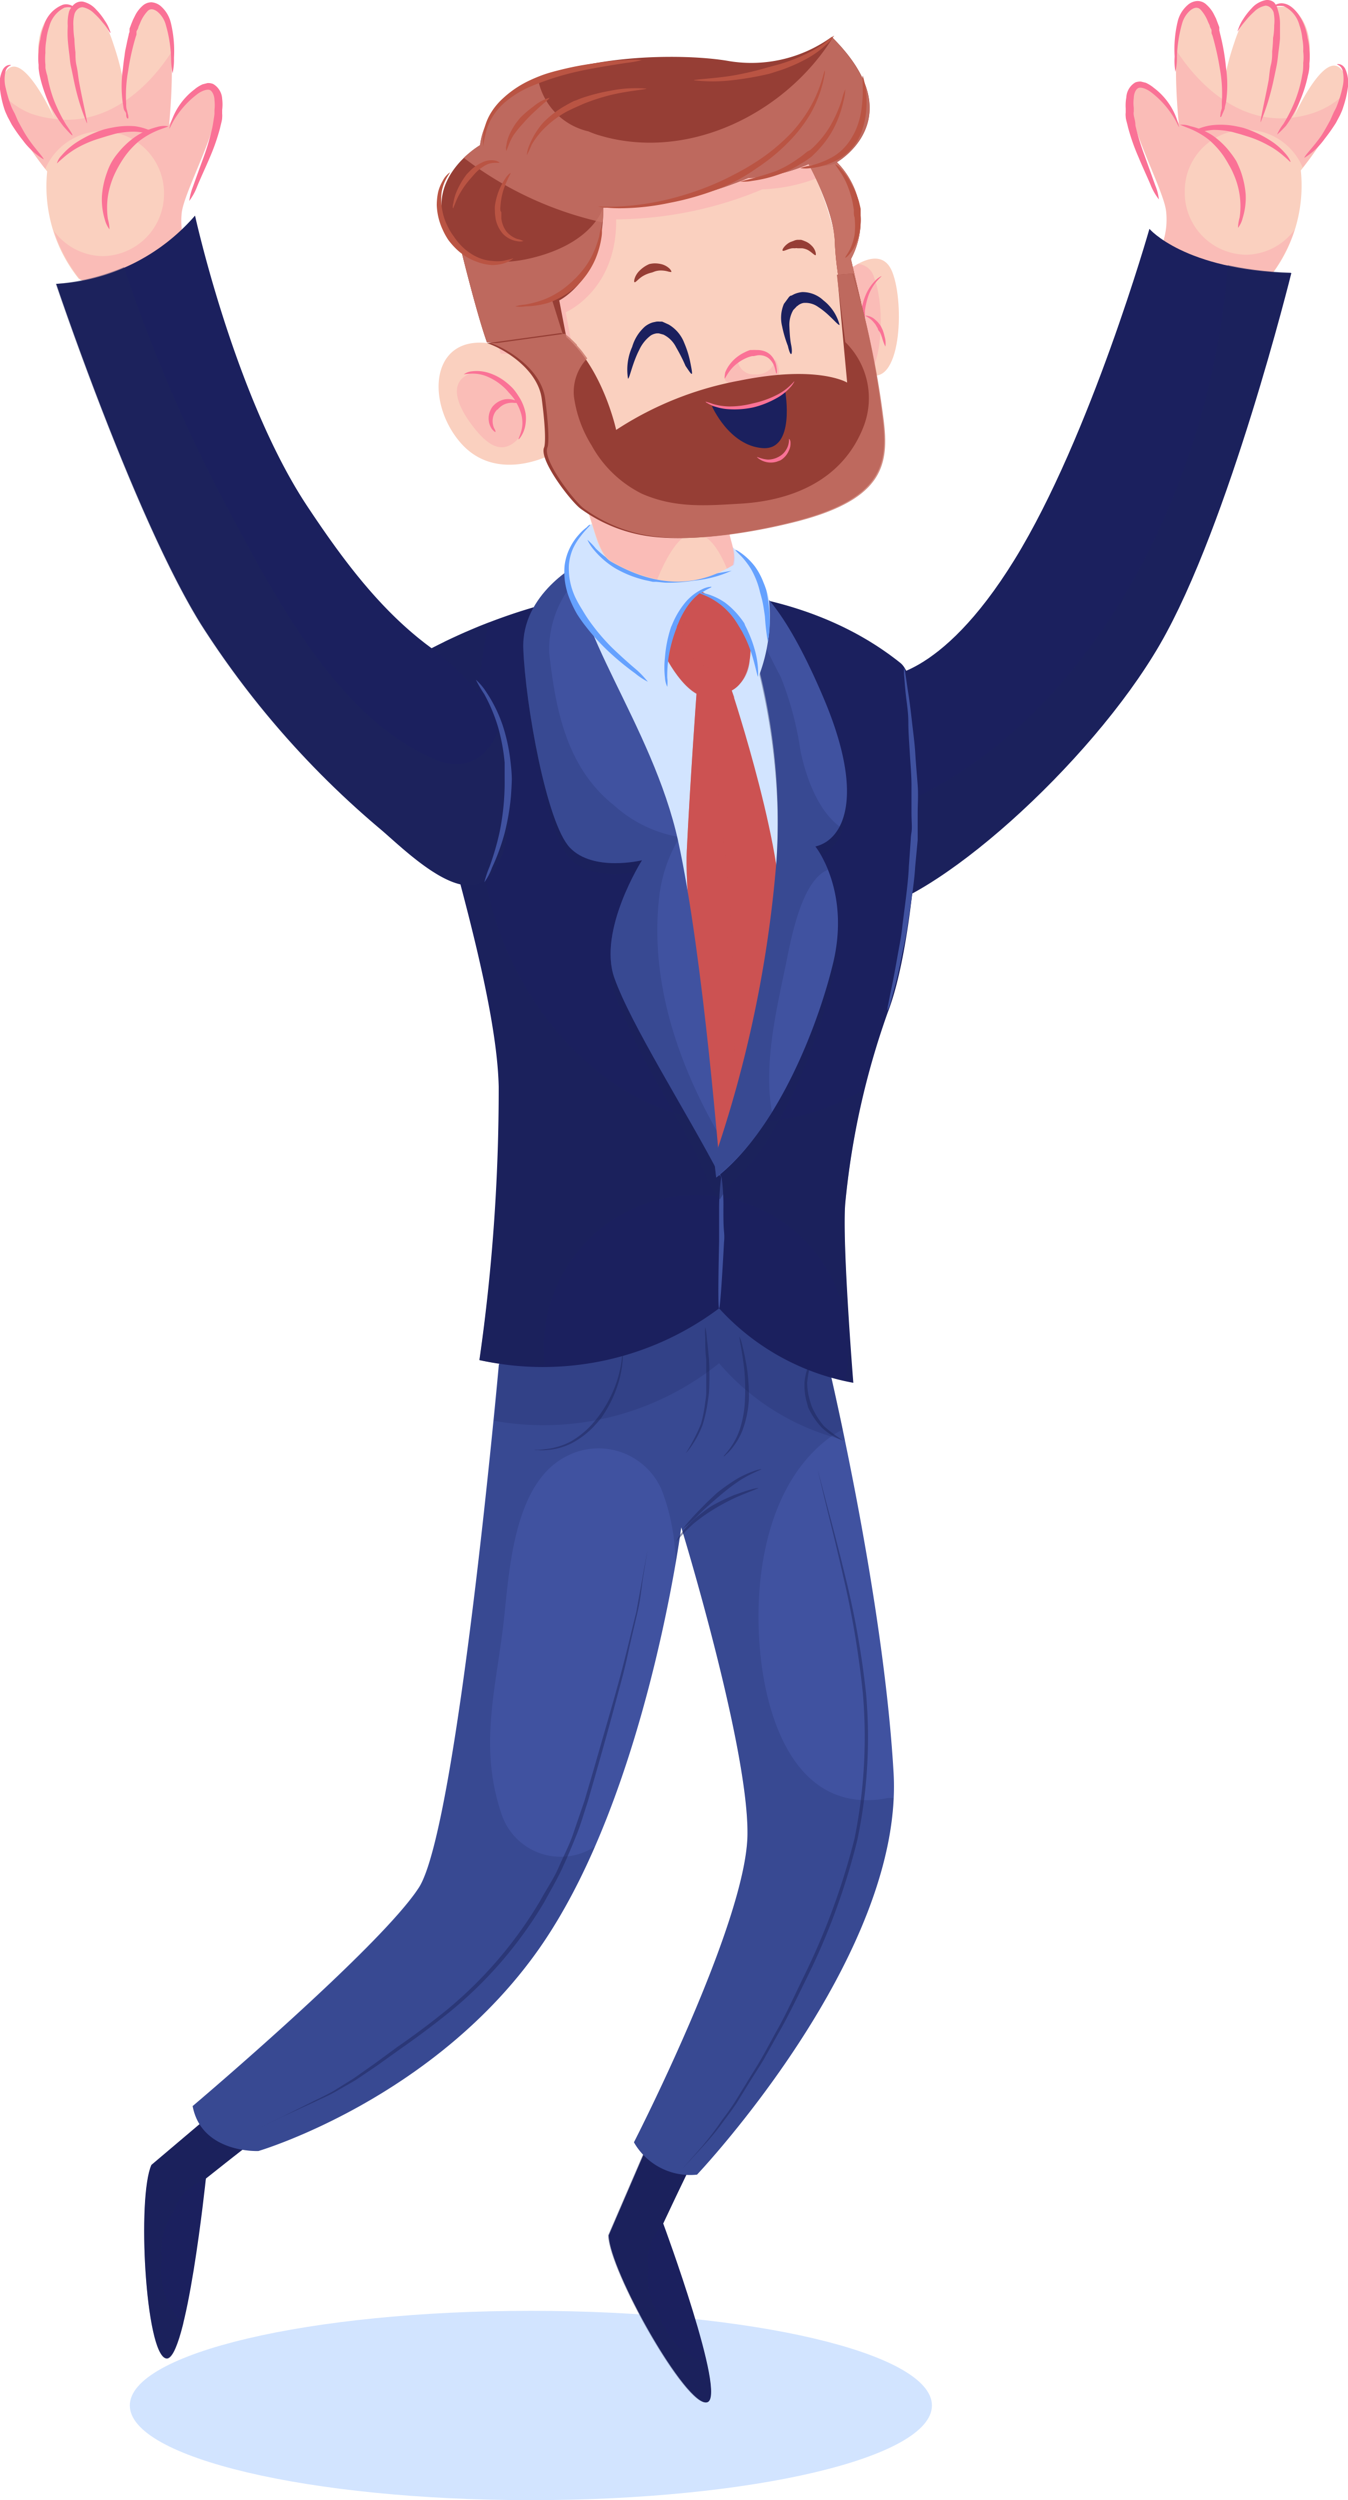 <svg xmlns="http://www.w3.org/2000/svg" viewBox="0 0 106.85 198.07"><defs><style>.cls-1{isolation:isolate;}.cls-12,.cls-2{fill:#d2e4ff;}.cls-14,.cls-16,.cls-17,.cls-2,.cls-7,.cls-9{mix-blend-mode:multiply;}.cls-3{fill:#fad0bf;}.cls-4,.cls-5{fill:#fa7296;}.cls-18,.cls-4,.cls-9{opacity:0.2;}.cls-6{fill:#1b205e;}.cls-11,.cls-7,.cls-9{fill:#1d255b;}.cls-16,.cls-7{opacity:0.4;}.cls-8{fill:#4052a0;}.cls-10,.cls-14{opacity:0.5;}.cls-13,.cls-14{fill:#cc5252;}.cls-15{fill:#65a1ff;}.cls-17{fill:#c87568;opacity:0.8;}.cls-19{fill:#963e35;}.cls-20{fill:#ba5443;}</style></defs><g class="cls-1"><g id="Layer_2" data-name="Layer 2"><g id="OBJECTS"><path class="cls-2" d="M73.87,190.57c0,4.14-14.23,7.5-31.79,7.5s-31.79-3.36-31.79-7.5,14.24-7.5,31.79-7.5S73.87,186.43,73.87,190.57Z"/><path class="cls-3" d="M100.61,22a11.67,11.67,0,0,0,2.5-8.5s4.67-5.66,3.33-7.83-4,3.83-4,3.83c1-2.22,2.23-6.07.59-8.24a1.77,1.77,0,0,0-.87-.68c-.36-.11-.72,0-1.07-.06C99.15,0,98.34,1.84,97.83,3.4a21.59,21.59,0,0,0-.74,2.73,7.92,7.92,0,0,1-.15-2,9.93,9.93,0,0,0-.56-1.61c-.22-.89-.6-2.3-1.77-2.21-2.17.16-1.17,9.5-1.17,9.5s-2.11-4.2-3.5-3.09c-1.66,1.34,2.34,8.09,2.5,10.09a5.81,5.81,0,0,1-.66,3.33S97.78,23.8,100.61,22Z"/><path class="cls-4" d="M92.44,16.8c-.16-2-4.16-8.75-2.5-10.09,1.39-1.11,3.5,3.09,3.5,3.09A43.78,43.78,0,0,1,93.25,4c2.1,3.24,5.39,5.83,9.26,5.31,0,.06-.05.11-.07.16l.08-.16a8,8,0,0,0,1.88-.47,6.37,6.37,0,0,0,2.16-1.39c-.52,2.2-2.7,5.07-3.3,5.83a4.86,4.86,0,0,0-9.35,1.86v.17a4.92,4.92,0,0,0,4.87,4.87,4.86,4.86,0,0,0,3.85-2,12.08,12.08,0,0,1-2,3.75c-2.83,1.84-8.83-1.83-8.83-1.83A5.81,5.81,0,0,0,92.44,16.8Z"/><path class="cls-5" d="M95.36,10.41A2.39,2.39,0,0,0,95,10.2a4.13,4.13,0,0,1,1.15-.29,6.31,6.31,0,0,1,1.66.06c.44.08.74.16.74.16a8.68,8.68,0,0,1,2.14,1,5.34,5.34,0,0,1,1.23,1.07c.29.34.4.62.37.63s-.21-.2-.54-.47a6.47,6.47,0,0,0-1.28-.88,8.65,8.65,0,0,0-1.42-.62l-.67-.21-.68-.19a6.8,6.8,0,0,0-1.53-.17A5.55,5.55,0,0,0,95.36,10.41Z"/><path class="cls-5" d="M93.53,9.88s.31.13.77.31a6.33,6.33,0,0,1,1.53.89A6.87,6.87,0,0,1,97,12.38c.26.4.41.68.41.68a5.71,5.71,0,0,1,.36.71,6.32,6.32,0,0,1,.49,1.68,6.13,6.13,0,0,1,0,1.78,3.34,3.34,0,0,0-.13.82,2,2,0,0,0,.37-.77,5.48,5.48,0,0,0,.24-1.87,7.13,7.13,0,0,0-.4-1.86c-.19-.49-.35-.8-.35-.8a7.86,7.86,0,0,0-.5-.71,6.24,6.24,0,0,0-1.38-1.31A5.49,5.49,0,0,0,94.37,10,2,2,0,0,0,93.53,9.88Z"/><path class="cls-5" d="M91.86,15.8a4,4,0,0,0-.29-1.12l-.85-2.37A19.05,19.05,0,0,1,90,9.94c0-.33-.1-.61-.13-.8s0-.3,0-.3,0-.1,0-.29a2.94,2.94,0,0,1,0-.78c0-.3.13-.68.35-.79s.66.06,1,.31a7.25,7.25,0,0,1,1.67,1.78c.38.56.53,1,.57,1a5.3,5.3,0,0,0-2-3.11,2.93,2.93,0,0,0-.63-.4l-.4-.1a1.13,1.13,0,0,0-.44.07,1.46,1.46,0,0,0-.71,1.18,3.6,3.6,0,0,0-.05.88c0,.21,0,.33,0,.33a1.27,1.27,0,0,0,0,.32c0,.21.11.5.18.84a16.8,16.8,0,0,0,.85,2.41c.35.85.75,1.68,1,2.3A4.88,4.88,0,0,0,91.86,15.8Z"/><path class="cls-5" d="M100.86.57a1.86,1.86,0,0,1,.9-.08A2.31,2.31,0,0,1,103,2a4.55,4.55,0,0,1,.23,1.07,4.13,4.13,0,0,1,.07,1,3.86,3.86,0,0,1,0,.93,2.32,2.32,0,0,1,0,.26,3.3,3.3,0,0,1-.08.68,10.05,10.05,0,0,1-.55,2,11.73,11.73,0,0,1-.94,1.88,3.68,3.68,0,0,0-.5.84s.3-.25.7-.69A9.81,9.81,0,0,0,103,8.08,10.19,10.19,0,0,0,103.67,6a3.44,3.44,0,0,0,.12-.72c0-.17,0-.27,0-.27a4.56,4.56,0,0,0,0-1,4.44,4.44,0,0,0-.14-1,4.43,4.43,0,0,0-.32-1.14c-.32-.73-.88-1.47-1.55-1.59A1,1,0,0,0,100.86.57Z"/><path class="cls-5" d="M93.17,5.69a5,5,0,0,0,.12-1.22,11,11,0,0,1,.41-2.61A2.13,2.13,0,0,1,94.39.79c.34-.24.59-.23.8,0a3.11,3.11,0,0,1,.56.93l.14.3c0,.1.08.22.14.35l0,.11a.41.41,0,0,1,0,.1c0,.08.05.16.08.25a21.9,21.9,0,0,1,.58,2.6,10.88,10.88,0,0,1,.16,2.65c0,.18,0,.34,0,.49l-.1.36c0,.21-.07.34,0,.34s.08-.09.17-.29l.16-.37c0-.15.06-.32.1-.5a9.5,9.5,0,0,0,0-2.74,17.45,17.45,0,0,0-.47-2.7l-.06-.26,0-.14,0-.11-.14-.37-.12-.32-.16-.32a2.57,2.57,0,0,0-.61-.79,1,1,0,0,0-.72-.28,1.23,1.23,0,0,0-.76.32,2.49,2.49,0,0,0-.8,1.34,9.42,9.42,0,0,0-.23,2.74A5,5,0,0,0,93.17,5.69Z"/><path class="cls-5" d="M98.11,2.48s.21-.36.6-.81a6,6,0,0,1,.7-.74,1.7,1.7,0,0,1,.9-.48c.29,0,.54.24.64.52A3.29,3.29,0,0,1,101,2c0,.61-.09,1-.09,1s0,.44-.07,1.06c0,.31,0,.68-.1,1.07s-.12.8-.18,1.22c-.31,1.66-.71,3.31-.63,3.33a19.59,19.59,0,0,0,1-3.23c.09-.42.18-.84.26-1.24s.11-.78.15-1.1c.09-.65.12-1.06.12-1.06s0-.41,0-1.08a3.54,3.54,0,0,0-.17-1.18A1.38,1.38,0,0,0,101,.2a.84.84,0,0,0-.68-.19A2,2,0,0,0,99.2.67a5.3,5.3,0,0,0-.66.85,3.15,3.15,0,0,0-.35.68C98.12,2.37,98.09,2.47,98.11,2.48Z"/><path class="cls-5" d="M103.4,12.5A5.62,5.62,0,0,0,105,11a15.24,15.24,0,0,0,.89-1.26l.33-.62.08-.18a3.34,3.34,0,0,0,.18-.48A8.12,8.12,0,0,0,106.83,7a2.68,2.68,0,0,0-.21-1.57c-.26-.44-.67-.36-.64-.33s.3.09.43.44a2.85,2.85,0,0,1,0,1.39,8.72,8.72,0,0,1-.42,1.4,2.52,2.52,0,0,1-.2.43l-.08.16-.27.61c-.19.34-.44.82-.74,1.27C104.1,11.65,103.33,12.42,103.4,12.5Z"/><path class="cls-6" d="M69.78,53.63s4.66.42,10.66-9.33S91.11,18.13,91.11,18.13s2.75,3.25,11.25,3.5c0,0-4.92,19.92-10.42,29.42S73.86,71.8,68.11,72.3Z"/><path class="cls-7" d="M68.78,64.72C85.73,59.14,96,39,97.32,21a27.07,27.07,0,0,0,5,.59S97.44,41.55,91.94,51.05,73.86,71.8,68.11,72.3Z"/><path class="cls-6" d="M54.86,171.41c-.27.43-2.29,4.74-2.29,4.74s5.1,13.77,3.48,14.17-7.73-10.42-7.8-13.23l3.45-8Z"/><path class="cls-7" d="M54.86,171.41c-.27.43-2.29,4.74-2.29,4.74l0,.09a4,4,0,0,0-1.17,3.5,5,5,0,0,0,.46,3,6.16,6.16,0,0,0,.33.55,6.27,6.27,0,0,0,1.72,2.73A4.42,4.42,0,0,0,56,187.14c.4,1.76.51,3.06,0,3.18-1.63.4-7.73-10.42-7.8-13.23l3.45-8Z"/><path class="cls-6" d="M20.48,169.35c-.43.27-4.16,3.24-4.16,3.24s-1.53,14.6-3.16,14.24S10.85,174.07,12,171.51l6.64-5.62Z"/><path class="cls-7" d="M20.48,169.35c-.43.27-4.16,3.24-4.16,3.24a.51.51,0,0,1,0,.09,4,4,0,0,0-2.6,2.61,5.08,5.08,0,0,0-.93,2.93,4.6,4.6,0,0,0,.05.64,6.33,6.33,0,0,0,.33,3.2A4.45,4.45,0,0,0,14.55,184c-.43,1.75-.91,3-1.39,2.86-1.64-.37-2.31-12.76-1.13-15.32l6.64-5.62Z"/><path class="cls-8" d="M65.43,107.13s4.56,18.8,5.4,33.31-15.58,31.84-15.58,31.84a5.13,5.13,0,0,1-5-2.56s8.93-17.4,9-24.4S54,121,54,121s-2.72,21-11.1,33.14-22.42,16.27-22.42,16.27-4.5.2-5.21-3.56c0,0,14.88-12.59,17.93-17.31s6.34-41.45,6.34-41.45,15.82-13.38,26.77-1"/><path class="cls-9" d="M33.24,149.55c3-4.72,6.34-41.45,6.34-41.45s15.82-13.38,26.77-1l-.92,0s.58,2.41,1.37,6.16a5.34,5.34,0,0,0-.82.47c-5.25,3.69-6.34,11.49-5.69,17.48.57,5.39,3,12.43,9.86,11.28l.23-.05.45,0c-.62,14.05-15.58,29.84-15.58,29.84a5.13,5.13,0,0,1-5-2.56s8.93-17.4,9-24.4S54,121,54,121s-.15,1.09-.46,2.89a16.32,16.32,0,0,0-1.11-5.9,5.46,5.46,0,0,0-7.57-2.6c-4.06,2.09-4.47,8.74-4.89,12.66-.57,5.44-2.06,10.11-.26,15.53a4.94,4.94,0,0,0,7.44,2.71,47.42,47.42,0,0,1-4.25,7.85c-8.38,12.16-22.42,16.27-22.42,16.27s-4.5.2-5.21-3.56C15.31,166.86,30.19,154.27,33.24,149.55Z"/><g class="cls-10"><path class="cls-11" d="M67.73,145.67a55.36,55.36,0,0,1-4,10.88c-.78,1.6-1.48,3.15-2.27,4.52-.38.7-.74,1.37-1.1,2s-.75,1.23-1.1,1.81l-1,1.63c-.33.51-.68,1-1,1.41a23.37,23.37,0,0,1-1.66,2.18l-1.55,1.76,1.59-1.73A21.33,21.33,0,0,0,57.39,168c.32-.43.67-.89,1-1.39l1-1.62c.36-.58.75-1.17,1.13-1.8l1.12-2c.8-1.37,1.53-2.91,2.32-4.51a53.64,53.64,0,0,0,4-10.92,39.53,39.53,0,0,0,.69-11.58,69.57,69.57,0,0,0-1.66-9.33c-.63-2.62-1.21-4.73-1.59-6.19s-.6-2.26-.6-2.26.2.81.55,2.28.9,3.58,1.49,6.21a72.63,72.63,0,0,1,1.56,9.32A40.33,40.33,0,0,1,67.73,145.67Z"/><path class="cls-11" d="M42.82,150.58a33.11,33.11,0,0,1-7.33,8.59c-1.35,1.1-2.68,2.09-4,3l-1.81,1.33L28,164.68l-1.61,1c-.52.29-1,.52-1.5.76l-2.41,1.2-2.06,1,2.08-1L25,166.49c.47-.23,1-.45,1.52-.74l1.64-.94,1.72-1.16,1.83-1.31c1.28-.89,2.62-1.88,4-3a32.92,32.92,0,0,0,7.42-8.63c.48-.89,1-1.76,1.41-2.64s.79-1.79,1.15-2.68.61-1.79.9-2.66l.74-2.58c.48-1.68.93-3.28,1.33-4.78s.8-2.89,1.08-4.19.56-2.45.8-3.48.31-1.93.42-2.66l.37-2.26s-.15.8-.41,2.26l-.48,2.65c-.25,1-.53,2.17-.85,3.46s-.7,2.67-1.13,4.17-.89,3.08-1.37,4.76l-.76,2.58c-.29.86-.6,1.74-.9,2.63s-.76,1.75-1.15,2.65S43.3,149.69,42.82,150.58Z"/></g><g class="cls-10"><path class="cls-11" d="M53.61,122.13s.63-.77,1.36-1.42a13.8,13.8,0,0,1,1.59-1.13,17,17,0,0,1,1.73-.93c.9-.4,1.83-.72,1.82-.77a3,3,0,0,0-.61.13c-.36.09-.83.27-1.3.43a16,16,0,0,0-1.8.87,12.58,12.58,0,0,0-1.58,1.24,7.65,7.65,0,0,0-.88,1A2.29,2.29,0,0,0,53.61,122.13Z"/><path class="cls-11" d="M54.11,121.13a16.09,16.09,0,0,0,1.47-1.33c.73-.68,1.48-1.31,1.48-1.31a16.25,16.25,0,0,1,1.56-1.19c.82-.54,1.75-.87,1.74-.92a2.91,2.91,0,0,0-.6.16,8.33,8.33,0,0,0-1.26.57,15.88,15.88,0,0,0-1.64,1.14s-.75.67-1.43,1.39A16.89,16.89,0,0,0,54.11,121.13Z"/><path class="cls-11" d="M57.36,115.38s.07,0,.17-.13a3.13,3.13,0,0,0,.41-.41,5.49,5.49,0,0,0,.9-1.49,8.31,8.31,0,0,0,.52-2.49,15.31,15.31,0,0,0-.16-2.53c-.11-.62-.23-1.24-.35-1.7a3.43,3.43,0,0,0-.24-.75,5.76,5.76,0,0,0,.12.78c.08.46.17,1.08.25,1.7a16.81,16.81,0,0,1,.07,2.48,8.63,8.63,0,0,1-.42,2.43,5.69,5.69,0,0,1-.79,1.5C57.57,115.14,57.34,115.36,57.36,115.38Z"/><path class="cls-11" d="M54.36,115.13a4.42,4.42,0,0,0,.5-.64,7.67,7.67,0,0,0,.83-1.6,11.31,11.31,0,0,0,.4-1.76c.07-.48.11-.81.11-.81a24.42,24.42,0,0,0,0-2.61c-.06-.65-.12-1.29-.18-1.78a4.23,4.23,0,0,0-.12-.8,4.4,4.4,0,0,0,0,.81c0,.49,0,1.14.08,1.78,0,1.3,0,2.58,0,2.58s0,.32-.08.79a11.38,11.38,0,0,1-.34,1.73A14.83,14.83,0,0,1,54.36,115.13Z"/><path class="cls-11" d="M42.36,114.88a1.11,1.11,0,0,0,.26,0,3.47,3.47,0,0,0,.69,0,5.18,5.18,0,0,0,2-.54,6.78,6.78,0,0,0,1.7-1.27c.4-.42.64-.73.64-.73a9.89,9.89,0,0,0,1.36-2.75,8.26,8.26,0,0,0,.36-2.08,3.64,3.64,0,0,0,0-.69.9.9,0,0,0,0-.26s0,.38-.07,1a9.25,9.25,0,0,1-.45,2,9.93,9.93,0,0,1-1.4,2.64s-.22.3-.59.71a7,7,0,0,1-1.6,1.28,5.39,5.39,0,0,1-2,.61C42.74,114.88,42.36,114.85,42.36,114.88Z"/><path class="cls-11" d="M64.36,107.63a2.65,2.65,0,0,0-.27.55,4.56,4.56,0,0,0-.32,1.32,5.17,5.17,0,0,0,.12,1.37c.1.36.16.61.16.61a5.84,5.84,0,0,0,1.12,1.65,4.9,4.9,0,0,0,1.12.77,2.31,2.31,0,0,0,.57.23A10.79,10.79,0,0,1,65.33,113a6.12,6.12,0,0,1-1-1.61s-.07-.22-.17-.56a5.21,5.21,0,0,1-.18-1.29A10.53,10.53,0,0,1,64.36,107.63Z"/></g><path class="cls-2" d="M60.31,53.11c-.17-.37-.32-.74-.47-1.13A6.41,6.41,0,0,1,60,54.06S60.11,53.7,60.31,53.11Z"/><path class="cls-9" d="M39.16,112.56c.27-2.74.42-4.46.42-4.46s15.82-13.38,26.77-1l-.92,0s.68,2.79,1.55,7A18.92,18.92,0,0,1,57,108,22.21,22.21,0,0,1,39.16,112.56Z"/><path class="cls-6" d="M32.14,52.52s9.23-5.9,20-5.9,16.66,3.85,19.23,5.9,1.53,21.27-1,27.68A62.74,62.74,0,0,0,67,95.32c-.26,3.08.64,14.23.64,14.23A19,19,0,0,1,57,103.65a23.31,23.31,0,0,1-19,4.1,151.53,151.53,0,0,0,1.53-21.66C39.32,76.61,32.4,57.64,32.14,52.52Z"/><path class="cls-7" d="M67,95.32a68.57,68.57,0,0,1,1.48-9,18.82,18.82,0,0,1-13.79,2.16c-8.53-1.89-14.92-10.7-16.22-19a54.26,54.26,0,0,1,0-18.81q.14-.7.33-1.38l-.73.28-.19.08-.49.21-.26.11-.4.17-.26.12-.35.16-.26.12-.32.15-.25.12L35,51l-.23.11-.27.14-.21.11-.24.12-.2.11-.21.11-.18.09-.19.11-.15.08L33,52l-.13.08-.14.08-.11.06-.11.07-.08,0-.08.06-.06,0-.06,0h0l0,0c.26,5.12,7.18,24.09,7.43,33.57A151.53,151.53,0,0,1,38,107.75c.42.09.83.16,1.24.22l.35,0,.89.1c.12,0,.23,0,.35,0,.33,0,.65.06,1,.07H42c.4,0,.79,0,1.18,0a11.2,11.2,0,0,1-.07-1.3v-.1a12.07,12.07,0,0,1,24.14,0v.1a11.29,11.29,0,0,1-.27,2.48,5.43,5.43,0,0,0,.59.11h0S66.74,98.4,67,95.32Z"/><path class="cls-8" d="M70.33,80.07a3.76,3.76,0,0,1,.09-.58c.07-.37.18-.9.31-1.53s.26-1.36.4-2.15.32-1.63.4-2.48c.21-1.7.46-3.39.51-4.68l.15-2.13s0-.21.06-.58,0-.9,0-1.54,0-1.38,0-2.18-.08-1.65-.13-2.5S72,58,72,57.22s-.13-1.55-.2-2.18-.1-1.17-.14-1.55a5.19,5.19,0,0,1,0-.59,2.56,2.56,0,0,1,.12.58c.06.37.13.9.23,1.53s.19,1.38.28,2.18.21,1.65.26,2.5.13,1.71.19,2.51,0,1.56,0,2.21,0,1.18,0,1.55,0,.59,0,.59l-.2,2.14c-.07,1.29-.36,3-.61,4.69-.11.85-.33,1.69-.48,2.48s-.31,1.52-.48,2.14-.3,1.15-.4,1.51A2.41,2.41,0,0,1,70.33,80.07Z"/><path class="cls-8" d="M57,103.65c-.13,0,0-5.27,0-5.27L57,95.76a19.86,19.86,0,0,1,.18-2.62,16.41,16.41,0,0,1,.16,2.62c0,.66,0,1.32.05,1.81s0,.83,0,.83S57.12,103.66,57,103.65Z"/><path class="cls-12" d="M44.7,46.62s4.1,10.51,6.15,15.13,2.57,14.86,3.33,17.17,2.48,11,2.48,11A45.06,45.06,0,0,0,63.41,74.3c2-9.22,0-21.53-3.59-26.4S49.57,43.8,44.7,46.62Z"/><path class="cls-2" d="M44.7,46.62s4.1,10.51,6.15,15.13,2.57,14.86,3.33,17.17,2.48,11,2.48,11A45.06,45.06,0,0,0,63.41,74.3c2-9.22,0-21.53-3.59-26.4S49.57,43.8,44.7,46.62Z"/><path class="cls-13" d="M52.13,50.72s1.29,3.21,3.08,4.23c0,0-.51,7-.77,12.43s2.39,23.88,2.39,23.88,4.28-12.09,5-17.47S58,54.7,58,54.7s1.92-.77,1.41-4.62S52.9,43.55,52.13,50.72Z"/><path class="cls-14" d="M57.81,70.92c-.34-4.79-1.65-9.73-.4-14.47a2.15,2.15,0,0,1,.8-1.21L58,54.7a2.9,2.9,0,0,0,1.42-2.37,4.18,4.18,0,0,1-2,.73,3.08,3.08,0,0,1-3.33-2.93,3.34,3.34,0,0,1,.64-2.07,2.42,2.42,0,0,1,1.34-1,2.3,2.3,0,0,1,1.72.22l.28.18c-2-1.92-5.37-2-5.94,3.29,0,0,1.29,3.21,3.08,4.23,0,0-.51,7-.77,12.43s2.39,23.88,2.39,23.88.7-2,1.57-4.65C58.06,81.38,58.18,76.14,57.81,70.92Z"/><path class="cls-7" d="M65.27,55.69c-4.78-11.69-7.48-9.77-7.48-9.77a52.91,52.91,0,0,1,3.76,23.16,104.13,104.13,0,0,1-4.63,23.64c-.44-5.22-1.6-17.84-3.17-25.28-2-9.55-8.84-18-7.83-22.8,0,0-4.61,2.4-4.44,7S43.32,66,45.17,68s5.72,1,5.72,1-3.53,5.78-2.19,9.69a52,52,0,0,0,3.75,7.73c.82,1.5,1.66,3,2.48,4.5s1.1,2.89,2.14,4.1c.7-1.3,2.19-2.41,3.08-3.67a34,34,0,0,0,2.68-4.69A45.32,45.32,0,0,0,66,77.51c1.38-6-1.41-9.58-1.41-9.58C66.85,67.39,68.63,63.89,65.27,55.69Z"/><path class="cls-8" d="M45.92,44.64S41.31,47,41.48,51.41s1.84,13.79,3.69,15.74,5.72,1,5.72,1-3.53,5.57-2.19,9.33,5.72,10.59,8.41,15.75c0,0-1.34-17.42-3.36-26.61S44.91,49.23,45.92,44.64Z"/><path class="cls-9" d="M52.24,71.16a11.61,11.61,0,0,1,1.5-4.61l-.07-.27a10.24,10.24,0,0,1-5-2.48c-3.78-3-4.64-7.63-5.14-12.11a8.28,8.28,0,0,1,2.29-5.93,5.08,5.08,0,0,1,.1-1.12S41.31,47,41.48,51.41s1.84,13.79,3.69,15.74,5.72,1,5.72,1-3.53,5.57-2.19,9.33,5.72,10.59,8.41,15.75c0,0-.11-1.43-.31-3.67C53.64,84,51.53,77.63,52.24,71.16Z"/><path class="cls-8" d="M56.6,91.86a96.34,96.34,0,0,0,4.95-23.69,49.27,49.27,0,0,0-3.76-22.29s2.7-1.86,7.48,9.39c3.36,7.9,1.58,11.27-.64,11.79,0,0,2.79,3.46,1.41,9.23-1.16,4.82-4.32,13.13-9.27,17Z"/><path class="cls-9" d="M62.22,76.74c.41-1.91,1.2-6.94,3.41-7.84a7.94,7.94,0,0,0-1-1.84,2.9,2.9,0,0,0,1.92-1.58c-1.71-1.27-2.66-3.88-3.1-6a25.71,25.71,0,0,0-1.56-5.84,63.62,63.62,0,0,1-3.52-7.87v0a.93.93,0,0,0-.58.11,49.27,49.27,0,0,1,3.76,22.29A96.34,96.34,0,0,1,56.6,91.86l.17,1.39a19.51,19.51,0,0,0,4.42-5.16C60.52,84.41,61.51,80.14,62.22,76.74Z"/><path class="cls-12" d="M46.92,41.5a5.21,5.21,0,0,0-.55,7.69,13.57,13.57,0,0,0,6.53,5.38s-1.19-4.87,2.57-7.78c0,0,5,2.31,4.48,7.27a13.26,13.26,0,0,0,1-6.58C60.42,44.23,54.27,38.93,46.92,41.5Z"/><path class="cls-2" d="M58.73,47.41a.28.28,0,0,1,0-.09,5.67,5.67,0,0,1,.5-2.89,11.57,11.57,0,0,0-12.3-2.93A5.43,5.43,0,0,0,45,46.31a2.11,2.11,0,0,1,1.6-.73c2.66-.07,5.33,0,6.59,2.87.12.26.21.53.31.79a6.62,6.62,0,0,1,2-2.45,9.4,9.4,0,0,1,3.39,2.94A6.2,6.2,0,0,1,58.73,47.41Z"/><path class="cls-15" d="M55,46A9.33,9.33,0,0,0,58,45.21a30.16,30.16,0,0,1-3.08.45,13.26,13.26,0,0,1-2.12,0l-.69-.09-.26,0-.26,0a5.81,5.81,0,0,1-.67-.14,8.22,8.22,0,0,1-2-.72,7.27,7.27,0,0,1-1.69-1.25,5.76,5.76,0,0,0-.67-.7,3.44,3.44,0,0,0,.54.83,6.8,6.8,0,0,0,1.65,1.42,8.7,8.7,0,0,0,2,.85c.29.09.54.13.71.17l.27.06a1.87,1.87,0,0,0,.27,0l.72.07A12.87,12.87,0,0,0,55,46Z"/><path class="cls-15" d="M59.28,50c-.08-.2-.17-.35-.22-.46L59,49.38a6.17,6.17,0,0,0-.42-.57,6.35,6.35,0,0,0-1.11-1.07,5.11,5.11,0,0,0-1.38-.67,3.54,3.54,0,0,0-.49-.1l.17-.11c.36-.23.64-.32.62-.36s-.07,0-.2,0a2,2,0,0,0-.51.17,4.06,4.06,0,0,0-1.31,1,6.7,6.7,0,0,0-.9,1.38c-.1.21-.17.38-.22.5a1.24,1.24,0,0,0-.08.19,10,10,0,0,0-.46,2.33,7.16,7.16,0,0,0,0,1.63,2,2,0,0,0,.18.71,3.18,3.18,0,0,0,0-.73,10.09,10.09,0,0,1,.1-1.57,11.14,11.14,0,0,1,.58-2.21l.07-.18c0-.12.11-.28.18-.48a6.82,6.82,0,0,1,.77-1.35,4.61,4.61,0,0,1,.87-.89l.52.22a5.64,5.64,0,0,1,1.23.76,5.79,5.79,0,0,1,1,1.07c.22.32.35.55.35.55l.1.16c.05.1.15.23.23.41a8.75,8.75,0,0,1,.59,1.35c.36,1,.54,2.09.61,2.08a6.9,6.9,0,0,0-.28-2.18A9.43,9.43,0,0,0,59.28,50Z"/><path class="cls-15" d="M61,48.79a10.49,10.49,0,0,0-.14-1.4c-.06-.38-.12-.63-.12-.63a5.9,5.9,0,0,0-.22-.61,5.56,5.56,0,0,0-.67-1.26,5.32,5.32,0,0,0-1-1c-.31-.23-.53-.35-.55-.32s.16.2.42.46a6.1,6.1,0,0,1,.82,1.07,6.54,6.54,0,0,1,.54,1.22c.11.34.16.58.16.58s.07.24.16.59.16.85.23,1.34a18.42,18.42,0,0,0,.23,2A7.63,7.63,0,0,0,61,48.79Z"/><path class="cls-15" d="M50.52,53.12c-.56-.47-1.28-1.11-2-1.8a16.42,16.42,0,0,1-1.71-2,11.35,11.35,0,0,1-.65-1,9.47,9.47,0,0,1-.56-1,5.42,5.42,0,0,1-.51-2.49,4.17,4.17,0,0,1,.31-1.33,5.09,5.09,0,0,1,.61-1c.43-.57.81-.89.78-.92s-.11,0-.28.19a4.2,4.2,0,0,0-.65.61,4.56,4.56,0,0,0-.7,1.05,4.35,4.35,0,0,0-.41,1.41,5.58,5.58,0,0,0,.44,2.69,9.46,9.46,0,0,0,.55,1.12,11.78,11.78,0,0,0,.71,1,16.8,16.8,0,0,0,1.83,2,21.8,21.8,0,0,0,2.07,1.7,5.64,5.64,0,0,0,1,.66A7.92,7.92,0,0,0,50.52,53.12Z"/><path class="cls-3" d="M6.24,22.08a11.72,11.72,0,0,1-2.5-8.5S-.92,7.92.41,5.75s4,3.83,4,3.83c-1-2.22-2.22-6.07-.59-8.24A1.79,1.79,0,0,1,4.7.66c.35-.11.72,0,1.06-.06C7.7.11,8.51,2,9,3.52a21.59,21.59,0,0,1,.74,2.73,7.13,7.13,0,0,0,.15-2c0-.59.43-1,.57-1.61.21-.89.59-2.3,1.76-2.21,2.17.16,1.17,9.5,1.17,9.5s2.11-4.2,3.5-3.09c1.67,1.34-2.33,8.09-2.5,10.09a5.76,5.76,0,0,0,.67,3.33S9.08,23.92,6.24,22.08Z"/><path class="cls-4" d="M14.41,16.92c.17-2,4.17-8.75,2.5-10.09-1.39-1.11-3.5,3.09-3.5,3.09a43.78,43.78,0,0,0,.19-5.81C11.51,7.35,8.22,9.94,4.34,9.42l.07.16-.07-.16A8.43,8.43,0,0,1,2.45,9,6.37,6.37,0,0,1,.29,7.56c.52,2.2,2.7,5.07,3.3,5.83a4.92,4.92,0,0,1,4.49-3A4.92,4.92,0,0,1,13,15.25v.17a4.92,4.92,0,0,1-4.87,4.87,4.88,4.88,0,0,1-3.86-2,12.32,12.32,0,0,0,2,3.75c2.84,1.84,8.84-1.83,8.84-1.83A5.76,5.76,0,0,1,14.41,16.92Z"/><path class="cls-5" d="M11.5,10.53l.33-.22A4.43,4.43,0,0,0,10.69,10,6.29,6.29,0,0,0,9,10.09c-.45.08-.74.16-.74.16a8.83,8.83,0,0,0-2.15,1,5.56,5.56,0,0,0-1.23,1.07,1.44,1.44,0,0,0-.37.63s.21-.2.54-.48a6.92,6.92,0,0,1,1.28-.87A9,9,0,0,1,7.78,11l.68-.21.67-.19a6.8,6.8,0,0,1,1.53-.17A5.54,5.54,0,0,1,11.5,10.53Z"/><path class="cls-5" d="M13.33,10c0,.05-.32.13-.78.31A6.29,6.29,0,0,0,11,11.2a6.55,6.55,0,0,0-1.18,1.3c-.27.4-.42.68-.42.68s-.16.27-.36.71a6.71,6.71,0,0,0-.49,1.68,6.42,6.42,0,0,0,0,1.77,3.45,3.45,0,0,1,.13.83,2.17,2.17,0,0,1-.37-.77,5.5,5.5,0,0,1-.23-1.87,6.75,6.75,0,0,1,.4-1.86,5,5,0,0,1,.35-.8,5.08,5.08,0,0,1,.49-.71,6.72,6.72,0,0,1,1.38-1.31,5.37,5.37,0,0,1,1.72-.78A2,2,0,0,1,13.33,10Z"/><path class="cls-5" d="M15,15.92a5,5,0,0,1,.29-1.12c.23-.65.54-1.51.86-2.37a18.85,18.85,0,0,0,.69-2.37c.06-.33.1-.61.13-.8S17,9,17,9s0-.1,0-.29a3.35,3.35,0,0,0,0-.78c0-.3-.14-.68-.35-.79s-.67.06-1,.31A7.2,7.2,0,0,0,14,9.19c-.39.56-.53,1-.58,1a5.36,5.36,0,0,1,2-3.11,2.77,2.77,0,0,1,.64-.4l.39-.1a1.07,1.07,0,0,1,.44.07,1.45,1.45,0,0,1,.72,1.18,3.51,3.51,0,0,1,0,.88V9a1.81,1.81,0,0,1,0,.32c0,.21-.1.5-.17.84a16.8,16.8,0,0,1-.85,2.41c-.36.85-.76,1.68-1,2.3A4.61,4.61,0,0,1,15,15.92Z"/><path class="cls-5" d="M6,.69a1.84,1.84,0,0,0-.9-.08A2.31,2.31,0,0,0,3.9,2.12a4.55,4.55,0,0,0-.23,1.07,4.72,4.72,0,0,0-.07,1,4.63,4.63,0,0,0,0,.93s0,.1,0,.26A4.31,4.31,0,0,0,3.75,6,10.77,10.77,0,0,0,4.3,8a12.63,12.63,0,0,0,.94,1.88c.33.48.54.81.5.84s-.3-.25-.7-.7A10.44,10.44,0,0,1,3.89,8.2a10.84,10.84,0,0,1-.71-2.07,5.91,5.91,0,0,1-.12-.72c0-.17,0-.28,0-.28a4.45,4.45,0,0,1,0-1,4.4,4.4,0,0,1,.13-1A4.9,4.9,0,0,1,3.49,2,2.5,2.5,0,0,1,5,.37,1,1,0,0,1,6,.69Z"/><path class="cls-5" d="M13.68,5.81a6.55,6.55,0,0,1-.12-1.22A10.48,10.48,0,0,0,13.15,2,2.06,2.06,0,0,0,12.46.91c-.34-.24-.59-.23-.79,0a3,3,0,0,0-.57.93l-.13.3c0,.1-.09.22-.15.35l0,.11,0,.1c0,.08-.05.16-.07.25a18.54,18.54,0,0,0-.58,2.6,10.88,10.88,0,0,0-.17,2.64c0,.18,0,.35.05.5s.06.26.09.36.07.33,0,.34S10,9.28,10,9.08s-.1-.23-.16-.37-.06-.32-.1-.5a9.53,9.53,0,0,1,0-2.74,18.83,18.83,0,0,1,.46-2.7c0-.09.05-.17.07-.26a.63.63,0,0,1,0-.14l0-.11c.06-.14.1-.26.14-.37l.13-.32.16-.32a2.51,2.51,0,0,1,.6-.79A1.05,1.05,0,0,1,12,.18a1.28,1.28,0,0,1,.76.32,2.54,2.54,0,0,1,.79,1.34,9.47,9.47,0,0,1,.24,2.74A5.27,5.27,0,0,1,13.68,5.81Z"/><path class="cls-5" d="M8.75,2.6c-.06,0-.21-.36-.61-.81a5.83,5.83,0,0,0-.69-.74,1.77,1.77,0,0,0-.9-.48c-.3,0-.54.24-.64.52a3,3,0,0,0-.09,1c0,.61.08,1,.08,1s0,.44.08,1.06c0,.31,0,.68.09,1.07s.12.8.19,1.22c.3,1.65.71,3.31.63,3.33a18.1,18.1,0,0,1-1-3.23c-.09-.42-.17-.85-.26-1.24s-.1-.78-.15-1.1c-.08-.65-.11-1.06-.11-1.06a9.87,9.87,0,0,1,0-1.08A3.57,3.57,0,0,1,5.48.9,1.45,1.45,0,0,1,5.9.32.87.87,0,0,1,6.58.13,2,2,0,0,1,7.65.79a4.78,4.78,0,0,1,.66.85,3,3,0,0,1,.36.68C8.74,2.49,8.77,2.59,8.75,2.6Z"/><path class="cls-5" d="M3.45,12.62a5.66,5.66,0,0,1-1.63-1.49A13.16,13.16,0,0,1,.93,9.87L.6,9.25.52,9.07a3.67,3.67,0,0,1-.19-.48A8.17,8.17,0,0,1,0,7.07,2.6,2.6,0,0,1,.23,5.5c.27-.44.67-.36.64-.33s-.3.08-.42.44A2.72,2.72,0,0,0,.46,7,9.88,9.88,0,0,0,.88,8.4a3.63,3.63,0,0,0,.2.43L1.17,9l.26.6c.2.35.44.83.74,1.28C2.75,11.77,3.52,12.54,3.45,12.62Z"/><path class="cls-6" d="M36.38,53.22a19.65,19.65,0,0,0-2.23-1.91c-4-2.94-7-7-9.81-11.23-5.74-8.67-8.88-23-8.88-23a15.71,15.71,0,0,1-11,5.41s6.22,18.54,11.5,27A71.28,71.28,0,0,0,30.17,65.7c1.61,1.37,5.34,5.09,7.64,4.34,2.66-.86,2.76-6.16,2.57-8.4A13.17,13.17,0,0,0,36.38,53.22Z"/><g class="cls-16"><path class="cls-11" d="M9.83,21.16a124.4,124.4,0,0,0,7.6,17.94c4,7.47,9.1,17.8,17.16,21.1,2.44,1,4.22-.39,4.89-2.36a12.74,12.74,0,0,1,.9,3.8c.19,2.24.09,7.54-2.57,8.4-2.3.75-6-3-7.64-4.34A71.28,71.28,0,0,1,15.92,49.49c-5.28-8.47-11.5-27-11.5-27A17.44,17.44,0,0,0,9.83,21.16Z"/></g><path class="cls-8" d="M38.39,69.9A4.69,4.69,0,0,0,39,68.74,16.8,16.8,0,0,0,40,66a18.62,18.62,0,0,0,.5-2.92c.06-.81.07-1.35.07-1.35s0-.54-.1-1.35a14.19,14.19,0,0,0-.62-2.9,11.11,11.11,0,0,0-1.29-2.63,4.71,4.71,0,0,0-.84-1A10.53,10.53,0,0,0,38.39,55a13.2,13.2,0,0,1,1.1,2.64A15.36,15.36,0,0,1,40,60.41c0,.78,0,1.31,0,1.31a19.61,19.61,0,0,1-.39,4.16,21.49,21.49,0,0,1-.8,2.77A8.84,8.84,0,0,0,38.39,69.9Z"/><path class="cls-17" d="M45.44,22.62c-3.76-.23-7.44-1.1-10-4.51A7.6,7.6,0,0,0,36.6,20s1.23,5,2,7.12a3.71,3.71,0,0,1,2.86,1.21,3.62,3.62,0,0,1,1.29,2.42L45.2,30l-1.44-6.15A6.21,6.21,0,0,0,45.44,22.62Z"/><path class="cls-3" d="M66.73,21.82s3-2.81,4-.27.68,9.32-2,8.05S66.73,21.82,66.73,21.82Z"/><path class="cls-4" d="M66.73,21.82A7,7,0,0,1,68,20.91,1.42,1.42,0,0,1,69.29,22c.76,1.9.76,6.21-.42,7.7l-.16-.07C66,28.34,66.73,21.82,66.73,21.82Z"/><path class="cls-5" d="M69.19,28.77A12.09,12.09,0,0,1,68.67,27a7.72,7.72,0,0,1-.11-1.83s0-.23,0-.57a6.07,6.07,0,0,1,.29-1.22,3.94,3.94,0,0,1,.63-1.08c.23-.26.41-.41.39-.43a1.75,1.75,0,0,0-.48.35,3.65,3.65,0,0,0-.74,1.08,5.27,5.27,0,0,0-.37,1.26c0,.36-.07.6-.07.6a7.84,7.84,0,0,0,.2,1.88A4.71,4.71,0,0,0,69.19,28.77Z"/><path class="cls-5" d="M70.18,27.46a1.82,1.82,0,0,0-.06-.79,4.15,4.15,0,0,0-.15-.52l-.11-.23a.92.92,0,0,0-.14-.22,2.33,2.33,0,0,0-.16-.2l-.22-.2a1.19,1.19,0,0,0-.74-.3c0,.05.35.19.59.46l.17.2a1.51,1.51,0,0,1,.12.2.82.82,0,0,1,.11.2s0,.08.11.2.14.3.21.47A4.37,4.37,0,0,0,70.18,27.46Z"/><path class="cls-3" d="M53.2,7.58s8.13.58,10.89,5.44,3.23,13.13,3.23,13.13a27.07,27.07,0,0,1,.8,8.17,5.15,5.15,0,0,1-1.84,4.27c-2,1.59-5.24,1.7-7.83,2.18-1.54.95.11,2.4-.36,4-3.62,2.24-7,1.24-9.66-.28-1.7-1-1.32-5.71-4.46-8.2A1.48,1.48,0,0,1,43.7,36s-4.4,2.39-7.26-1-2.25-9.16,3.34-7.59C39.78,27.35,35.7,9.8,53.2,7.58Z"/><g class="cls-18"><path class="cls-5" d="M40.75,30.93c1.11,1.43,1.1,3.28,0,4.13s-2.13.18-3.24-1.25-1.86-3.09-.75-3.94S39.66,29.49,40.75,30.93Z"/></g><path class="cls-5" d="M41.08,31.35a4.41,4.41,0,0,0-.41-.56,4.83,4.83,0,0,0-.5-.46,4.44,4.44,0,0,0-1.3-.74,3.05,3.05,0,0,0-1.48-.17,1.25,1.25,0,0,0-.63.24s.27-.05.65-.06a3,3,0,0,1,1.34.29,4.5,4.5,0,0,1,1.15.76,3.47,3.47,0,0,1,.43.45,5.32,5.32,0,0,1,.41.48l.09.14h0a1.56,1.56,0,0,0-.77-.09,1.68,1.68,0,0,0-.73.31,1.24,1.24,0,0,0-.2.18.36.36,0,0,0-.07.07l-.06.08a1.63,1.63,0,0,0-.13.24,1.52,1.52,0,0,0-.13.79A1.43,1.43,0,0,0,39,34c.14.16.25.24.27.22s0-.14-.11-.31a1.46,1.46,0,0,1-.11-.64,1.37,1.37,0,0,1,.18-.59c.09-.14.17-.22.17-.23l.05,0a.62.62,0,0,1,.14-.15,1.32,1.32,0,0,1,.53-.32,1.49,1.49,0,0,1,.65-.06l.17,0a3.87,3.87,0,0,1,.38.9,3,3,0,0,1,.09.73,2.38,2.38,0,0,1-.1.63c-.1.37-.24.6-.21.62s.21-.18.38-.56a2.4,2.4,0,0,0,.18-.68,2.78,2.78,0,0,0,0-.81A3.66,3.66,0,0,0,41.08,31.35Z"/><g class="cls-18"><path class="cls-5" d="M61.47,28.47a1.51,1.51,0,0,1-1.63,1.19,1.26,1.26,0,0,1-1.37-1.3s-1.12,1.22-1,1.74S63,31.65,61.47,28.47Z"/></g><path class="cls-5" d="M57.45,30s.1-.17.25-.41a3.14,3.14,0,0,1,.66-.74,3.41,3.41,0,0,1,.85-.51,2.12,2.12,0,0,1,.42-.13l.11,0,.3-.06a1.22,1.22,0,0,1,.86.21,1.5,1.5,0,0,1,.51.78c.08.27.1.46.14.46s.06-.2,0-.49a1.6,1.6,0,0,0-.48-1,1.37,1.37,0,0,0-.55-.31,1.78,1.78,0,0,0-.54-.07,3.07,3.07,0,0,0-.38,0l-.14,0a3,3,0,0,0-.47.2,3.18,3.18,0,0,0-.9.65,2.91,2.91,0,0,0-.6.91C57.43,29.77,57.42,30,57.45,30Z"/><path class="cls-4" d="M64.67,14.15c-.18-.38-.37-.76-.58-1.13C61.33,8.16,53.2,7.58,53.2,7.58,35.7,9.8,39.78,27.35,39.78,27.35l-.33-.08c.09.27.17.53.25.75a3.74,3.74,0,0,1,2.86,1.22c1.35,1.39.17,1.52.17,1.52L45.84,30l-1-5.26s4.07-1.73,4-7.36A30.56,30.56,0,0,0,60.43,15,13.3,13.3,0,0,0,64.67,14.15Z"/><path class="cls-19" d="M36.6,20s1.23,5,2,7.12a3.71,3.71,0,0,1,2.86,1.21,8.14,8.14,0,0,1,1.83,3.14l2.42-.5-1.38-7.17s3.52-1.71,3.49-7.34A30.6,30.6,0,0,0,59.31,14.1,13,13,0,0,0,64.09,13s2,3.57,2.08,6.12a23.23,23.23,0,0,0,1,5.85l1.08-1-.8-3.45a6.53,6.53,0,0,0-1.11-7.67s6.1-3.49-.41-9.93a10.88,10.88,0,0,1-8.14,1.92C53.08,4,39,4.24,38.05,11.5,38.05,11.5,32.28,14.86,36.6,20Z"/><path class="cls-17" d="M66,3c-3.76,6-11.44,9.8-18.44,7.74a7,7,0,0,1-.91-.33,5.26,5.26,0,0,1-4-4.13C40.18,7.39,38.35,9,38.05,11.5a7.91,7.91,0,0,0-1.29,1,28.09,28.09,0,0,0,11,5.12,8.65,8.65,0,0,0,.06-1.16A30.6,30.6,0,0,0,59.31,14.1,13,13,0,0,0,64.09,13s2,3.57,2.08,6.12a23.23,23.23,0,0,0,1,5.85l1.08-1-.8-3.45a6.53,6.53,0,0,0-1.11-7.67S72.38,9.43,66,3Z"/><path class="cls-17" d="M42.27,20.41c-3.18.8-5,0-5.81-.58l.14.18s1.23,5,2,7.12a3.71,3.71,0,0,1,2.86,1.21,8.14,8.14,0,0,1,1.83,3.14l2.42-.5-.5-2.59-1.43-4.56s4.07-1.73,4-7.36C47.8,16.47,47.08,19.2,42.27,20.41Z"/><path class="cls-17" d="M66.17,19.14a23.23,23.23,0,0,0,1,5.85l1.08-1-.8-3.45a6.54,6.54,0,0,0-1.08-7.65,3.38,3.38,0,0,1-2.27.1S66.06,16.59,66.17,19.14Z"/><path class="cls-20" d="M63,10.72A11.57,11.57,0,0,0,64.25,9,10.07,10.07,0,0,0,65,7.33c.09-.26.15-.49.21-.71s.09-.39.12-.55a1.64,1.64,0,0,0,.05-.49c-.05,0-.16.7-.56,1.68A10.15,10.15,0,0,1,64,8.86a11.86,11.86,0,0,1-1.25,1.64,15.47,15.47,0,0,1-3,2.44c-.89.56-1.53.87-1.53.87s-.61.34-1.58.76A23.55,23.55,0,0,1,53,15.78a20.67,20.67,0,0,1-3.83.57c-1.06.06-1.77,0-1.77,0a1.5,1.5,0,0,0,.48.08,10.75,10.75,0,0,0,1.3.07,19.54,19.54,0,0,0,3.9-.43A22.23,22.23,0,0,0,56.85,15a17.33,17.33,0,0,0,1.63-.74A15.29,15.29,0,0,0,60,13.31,15.1,15.1,0,0,0,63,10.72Z"/><path class="cls-20" d="M64.12,12.56l.21-.15.19-.19a6.12,6.12,0,0,0,.48-.5A7.53,7.53,0,0,0,66.17,10a9,9,0,0,0,.69-2A3.69,3.69,0,0,0,67,7.07a5.38,5.38,0,0,0-.29.89,10.84,10.84,0,0,1-.81,1.86,7.65,7.65,0,0,1-1.19,1.6,6.19,6.19,0,0,1-.48.46L64,12l-.2.16a5.32,5.32,0,0,1-.52.39,8.91,8.91,0,0,1-1.76,1,29.35,29.35,0,0,1-2.84.83,3.38,3.38,0,0,0,.94-.05,10.45,10.45,0,0,0,2-.47,8.24,8.24,0,0,0,1.88-.9A5.53,5.53,0,0,0,64.12,12.56Z"/><path class="cls-20" d="M68.39,6c-.08,0,.09,1.29-.09,2.53a6.19,6.19,0,0,1-.42,1.65,4,4,0,0,1-.24.5l-.1.18-.11.18a4.11,4.11,0,0,1-.32.44,4,4,0,0,1-1.29,1.05,7.1,7.1,0,0,1-1.6.6,3.29,3.29,0,0,0-.78.19,2.78,2.78,0,0,0,.81,0A5.55,5.55,0,0,0,66,12.85a4.37,4.37,0,0,0,1.48-1.06,3.48,3.48,0,0,0,.37-.48,2.07,2.07,0,0,0,.13-.19l.1-.2a3.11,3.11,0,0,0,.24-.56,6,6,0,0,0,.35-1.77A7.2,7.2,0,0,0,68.39,6Z"/><path class="cls-20" d="M38.53,10.44A4.39,4.39,0,0,1,39,9.32a4.91,4.91,0,0,1,.87-1.08,7.89,7.89,0,0,1,2.22-1.4c.66-.28,1.12-.43,1.12-.43s.45-.17,1.16-.38S46,5.6,47,5.42s1.93-.33,2.66-.44a7.79,7.79,0,0,0,1.21-.22,5.32,5.32,0,0,0-1.23,0c-.74,0-1.72.14-2.7.28a24.69,24.69,0,0,0-2.67.53c-.73.18-1.2.35-1.2.35a12.35,12.35,0,0,0-1.15.48A8.22,8.22,0,0,0,39.65,8a5.23,5.23,0,0,0-.88,1.19,4.37,4.37,0,0,0-.42,1.21,3.34,3.34,0,0,0-.06.51,1.75,1.75,0,0,0,0,.39c0,.22,0,.34,0,.34S38.35,11.14,38.53,10.44Z"/><path class="cls-20" d="M61,5.84l.91-.29a13.18,13.18,0,0,0,1.91-.83A7.63,7.63,0,0,0,65.5,3.53a3,3,0,0,0,.62-.71,5.77,5.77,0,0,0-.74.57,9.52,9.52,0,0,1-1.74,1,13.55,13.55,0,0,1-1.9.71l-.89.24A24.3,24.3,0,0,1,58,6c-1.47.23-3,.29-3,.36a12.94,12.94,0,0,0,3,0A24.52,24.52,0,0,0,61,5.84Z"/><path class="cls-20" d="M41.26,10l.28-.31a10.92,10.92,0,0,1,1-1c.49-.48,1.06-.88,1-.94a3.41,3.41,0,0,0-1.25.68,8.62,8.62,0,0,0-1.08.93l-.28.35a5.79,5.79,0,0,0-.5.85,3.08,3.08,0,0,0-.29.95.77.77,0,0,0,0,.45s.07-.17.16-.41a4.13,4.13,0,0,1,.4-.83A7.23,7.23,0,0,1,41.26,10Z"/><path class="cls-20" d="M42.13,11.49A6.3,6.3,0,0,1,43.32,10,8.07,8.07,0,0,1,44.9,8.85c.48-.24.8-.38.8-.38l.22-.1c.15-.06.34-.16.6-.25a16.11,16.11,0,0,1,1.87-.59c1.4-.34,2.85-.44,2.85-.51a10.26,10.26,0,0,0-2.92.18,15.22,15.22,0,0,0-2,.5,6.2,6.2,0,0,0-.63.24L45.5,8s-.33.16-.81.44a8,8,0,0,0-1.61,1.25A6,6,0,0,0,42,11.41a2.48,2.48,0,0,0-.24.88A6.82,6.82,0,0,0,42.13,11.49Z"/><path class="cls-20" d="M35.92,16.51s.07-.18.17-.42a5.17,5.17,0,0,1,.42-.86,7.08,7.08,0,0,1,.82-1.12l.28-.32a3.34,3.34,0,0,1,.71-.6,1.6,1.6,0,0,1,.85-.29c.25,0,.42,0,.44,0s0,0-.1-.08a1,1,0,0,0-.33-.11,1.62,1.62,0,0,0-1,.18,3.3,3.3,0,0,0-.86.58L37,13.8a6.3,6.3,0,0,0-.76,1.27,3.65,3.65,0,0,0-.3,1C35.86,16.32,35.89,16.51,35.92,16.51Z"/><path class="cls-20" d="M39.67,16.7a1.42,1.42,0,0,1,0-.36,5.68,5.68,0,0,1,.18-1.1,6.83,6.83,0,0,1,.4-1.05c.13-.28.25-.46.21-.49a1.41,1.41,0,0,0-.37.39,5.1,5.1,0,0,0-.56,1.05,5.38,5.38,0,0,0-.3,1.16,2.09,2.09,0,0,0,0,.4c0,.09,0,.15,0,.15a4.84,4.84,0,0,0,.07.56,2.59,2.59,0,0,0,.56,1.11,2,2,0,0,0,1.08.58,1.26,1.26,0,0,0,.55,0,1.69,1.69,0,0,0-.5-.17,2,2,0,0,1-.87-.62,2.16,2.16,0,0,1-.38-1c0-.3,0-.49,0-.49Z"/><path class="cls-20" d="M40.7,20.46s-.34.11-.84.21a3.46,3.46,0,0,1-.87,0,3.29,3.29,0,0,1-1-.23,4.25,4.25,0,0,1-1.5-1.05,5,5,0,0,1-.52-.66,4.47,4.47,0,0,1-.44-.71,4.74,4.74,0,0,1-.53-1.76,4.61,4.61,0,0,1,0-1,3.54,3.54,0,0,1,.24-.83c.21-.47.44-.74.41-.77a1.93,1.93,0,0,0-.57.69,3.42,3.42,0,0,0-.35.86,5.14,5.14,0,0,0-.11,1.06,5.07,5.07,0,0,0,.47,1.93,5.63,5.63,0,0,0,.44.8,5.79,5.79,0,0,0,.6.69,4.5,4.5,0,0,0,1.7,1.06A4,4,0,0,0,39,21a3.19,3.19,0,0,0,.92-.13A2.17,2.17,0,0,0,40.7,20.46Z"/><path class="cls-20" d="M47.5,18.71a8.45,8.45,0,0,1-.61,1.62,6.62,6.62,0,0,1-1,1.42,3.78,3.78,0,0,1-.39.4l-.15.15s-.22.21-.59.5a6.87,6.87,0,0,1-1.47.86,8.07,8.07,0,0,1-1.67.47,3.86,3.86,0,0,0-.78.14,2.34,2.34,0,0,0,.81,0A6.76,6.76,0,0,0,43.44,24a6.9,6.9,0,0,0,1.61-.81c.4-.29.65-.51.65-.51l.16-.17a5.31,5.31,0,0,0,.4-.45,6.63,6.63,0,0,0,.94-1.55,7.23,7.23,0,0,0,.48-1.73,2.52,2.52,0,0,0,0-.82A3.43,3.43,0,0,0,47.5,18.71Z"/><path class="cls-20" d="M67.49,14.58a5.39,5.39,0,0,0-.81-1.18,1.42,1.42,0,0,0-.5-.4s.15.21.35.52a5.57,5.57,0,0,1,.65,1.2,7.82,7.82,0,0,1,.4,1.3l.1.6s0,.06,0,.17,0,.26.06.44a6.3,6.3,0,0,1,0,1.35,4.28,4.28,0,0,1-.42,1.28c-.18.32-.34.52-.31.55s.23-.14.47-.46a3.53,3.53,0,0,0,.59-1.31,5.44,5.44,0,0,0,.15-1.43c0-.2,0-.36,0-.48s0-.18,0-.18-.05-.26-.15-.64A7.57,7.57,0,0,0,67.49,14.58Z"/><path class="cls-4" d="M58.45,40.77c2.59-.48,5.84-.59,7.83-2.18a5.15,5.15,0,0,0,1.84-4.27,18.11,18.11,0,0,0,0-3.68,16.1,16.1,0,0,1-.83,5.11C66,39,61,40.36,53.35,40.39s-9.26-4.93-9.26-4.93l0,.88c3.05,2.5,2.69,7.16,4.38,8.13a11.9,11.9,0,0,0,3.63,1.42c.75-1.82,1.83-3.74,3-3.65s2,1.54,2.52,2.82l.55-.31C58.56,43.17,56.91,41.72,58.45,40.77Z"/><path class="cls-19" d="M67.62,21.67l-1.26.1,0,.15,0-.14.79,8.53s-2.31-1.42-8.52-.16a26.58,26.58,0,0,0-9.79,3.91s-1.12-5.24-4.35-7.68l-5.88.81c1.23.39,4,2,4.33,4.39.44,3.38.19,3.86.19,3.86-.44,1,2.15,4.32,2.89,4.86a12,12,0,0,0,5.18,2.15c3.5.56,8.46-.28,11.85-1.16,7.12-1.85,7.36-4.69,6.88-8.37A69.67,69.67,0,0,0,67.62,21.67Z"/><path class="cls-17" d="M70,32.92a69.67,69.67,0,0,0-2.41-11.25l-1.26.1,0,.15,0-.14L67,27.1a6.22,6.22,0,0,1,1.48,6.62c-1.62,4.27-5.61,5.93-9.75,6.18-2.77.16-5.2.37-7.84-.78a9.24,9.24,0,0,1-4-3.84,9.75,9.75,0,0,1-1.4-3.89,3.85,3.85,0,0,1,1.06-3l-.4-.54,0,0c-.13-.17-.28-.33-.42-.49l0-.05c-.15-.15-.3-.31-.46-.45l0,0a5.17,5.17,0,0,0-.51-.42l-.72.1-4.65.64h-.09l-.28,0h-.14c1.23.39,4,2,4.33,4.39.44,3.38.19,3.86.19,3.86-.44,1,2.15,4.32,2.89,4.86a12,12,0,0,0,5.18,2.15c3.5.56,8.46-.28,11.85-1.16l.65-.18C70.28,39.26,70.49,36.49,70,32.92Z"/><path class="cls-19" d="M53.21,21.55s-.14,0-.29-.05a2.13,2.13,0,0,0-.53-.07,1.5,1.5,0,0,0-.5.08l-.21.08a2.38,2.38,0,0,0-.7.27c-.34.19-.59.53-.68.5s0-.51.36-.88a2.43,2.43,0,0,1,.81-.56,2.48,2.48,0,0,1,.31-.05,2.16,2.16,0,0,1,.69.07,1.45,1.45,0,0,1,.59.33C53.19,21.4,53.24,21.52,53.21,21.55Z"/><path class="cls-19" d="M64.64,20.22c-.1,0-.33-.27-.62-.42a1.41,1.41,0,0,0-.42-.13l-.19,0-.19,0a.44.44,0,0,0-.2,0,1.94,1.94,0,0,0-.24,0c-.34.05-.66.26-.74.19s.16-.44.56-.66c.1-.05.21-.08.31-.12A.88.88,0,0,1,63.2,19l.3,0a2,2,0,0,1,.28.1,1.43,1.43,0,0,1,.54.35C64.65,19.75,64.72,20.2,64.64,20.22Z"/><path class="cls-6" d="M62.71,28.05c.06,0,.09-.3,0-.73s-.12-1-.14-1.52a2.33,2.33,0,0,1,.31-1.24l.28-.29c0-.05.07,0,.08-.06a1,1,0,0,1,.45-.21,1.73,1.73,0,0,1,1.18.33c.88.56,1.57,1.49,1.68,1.41a3.64,3.64,0,0,0-1.29-1.95,2.4,2.4,0,0,0-1.67-.65,2.08,2.08,0,0,0-.65.17l-.21.11-.05,0a.47.47,0,0,0-.17.15l-.37.5A2.81,2.81,0,0,0,62,25.87a9.17,9.17,0,0,0,.45,1.53C62.54,27.79,62.64,28.06,62.71,28.05Z"/><path class="cls-6" d="M54.83,29.62c.06,0,0-.34-.09-.79a7.79,7.79,0,0,0-.51-1.68A2.87,2.87,0,0,0,53,25.71l-.35-.16-.16-.07h-.18a1.48,1.48,0,0,0-.28,0l-.28.06a1.82,1.82,0,0,0-.64.34,3.41,3.41,0,0,0-1,1.6A4.41,4.41,0,0,0,49.78,30c.12,0,.34-1.21.88-2.26a3,3,0,0,1,.92-1.16,1.15,1.15,0,0,1,.49-.17h.15s.18.05.37.1a2.21,2.21,0,0,1,1,1,13.78,13.78,0,0,1,.75,1.48C54.6,29.37,54.77,29.64,54.83,29.62Z"/><path class="cls-6" d="M62.24,31c-.21.4-2.47,1.81-5.81,1.17,0,0,1.35,3.12,4,3.33S62.24,31,62.24,31Z"/><path class="cls-5" d="M55.93,31.82s0,.05.13.11a2.09,2.09,0,0,0,.4.2,4.09,4.09,0,0,0,1.32.29,7.07,7.07,0,0,0,1.95-.15,7.2,7.2,0,0,0,1.83-.73,4,4,0,0,0,1.06-.83,2.07,2.07,0,0,0,.27-.35c.06-.09.08-.15.07-.15s-.16.18-.42.42a4.48,4.48,0,0,1-1.09.72,7.75,7.75,0,0,1-1.79.61,7.28,7.28,0,0,1-1.87.24A4.77,4.77,0,0,1,56.5,32,5.94,5.94,0,0,0,55.93,31.82Z"/><path class="cls-5" d="M60,36.22a1.63,1.63,0,0,0,1.56.36l.3-.11a1.63,1.63,0,0,0,.66-.75,1.27,1.27,0,0,0,.14-.66c0-.19-.1-.29-.12-.29a1.51,1.51,0,0,1-.22.85,1.46,1.46,0,0,1-.62.58,1.78,1.78,0,0,1-.81.21C60.41,36.39,60,36.17,60,36.22Z"/></g></g></g></svg>
